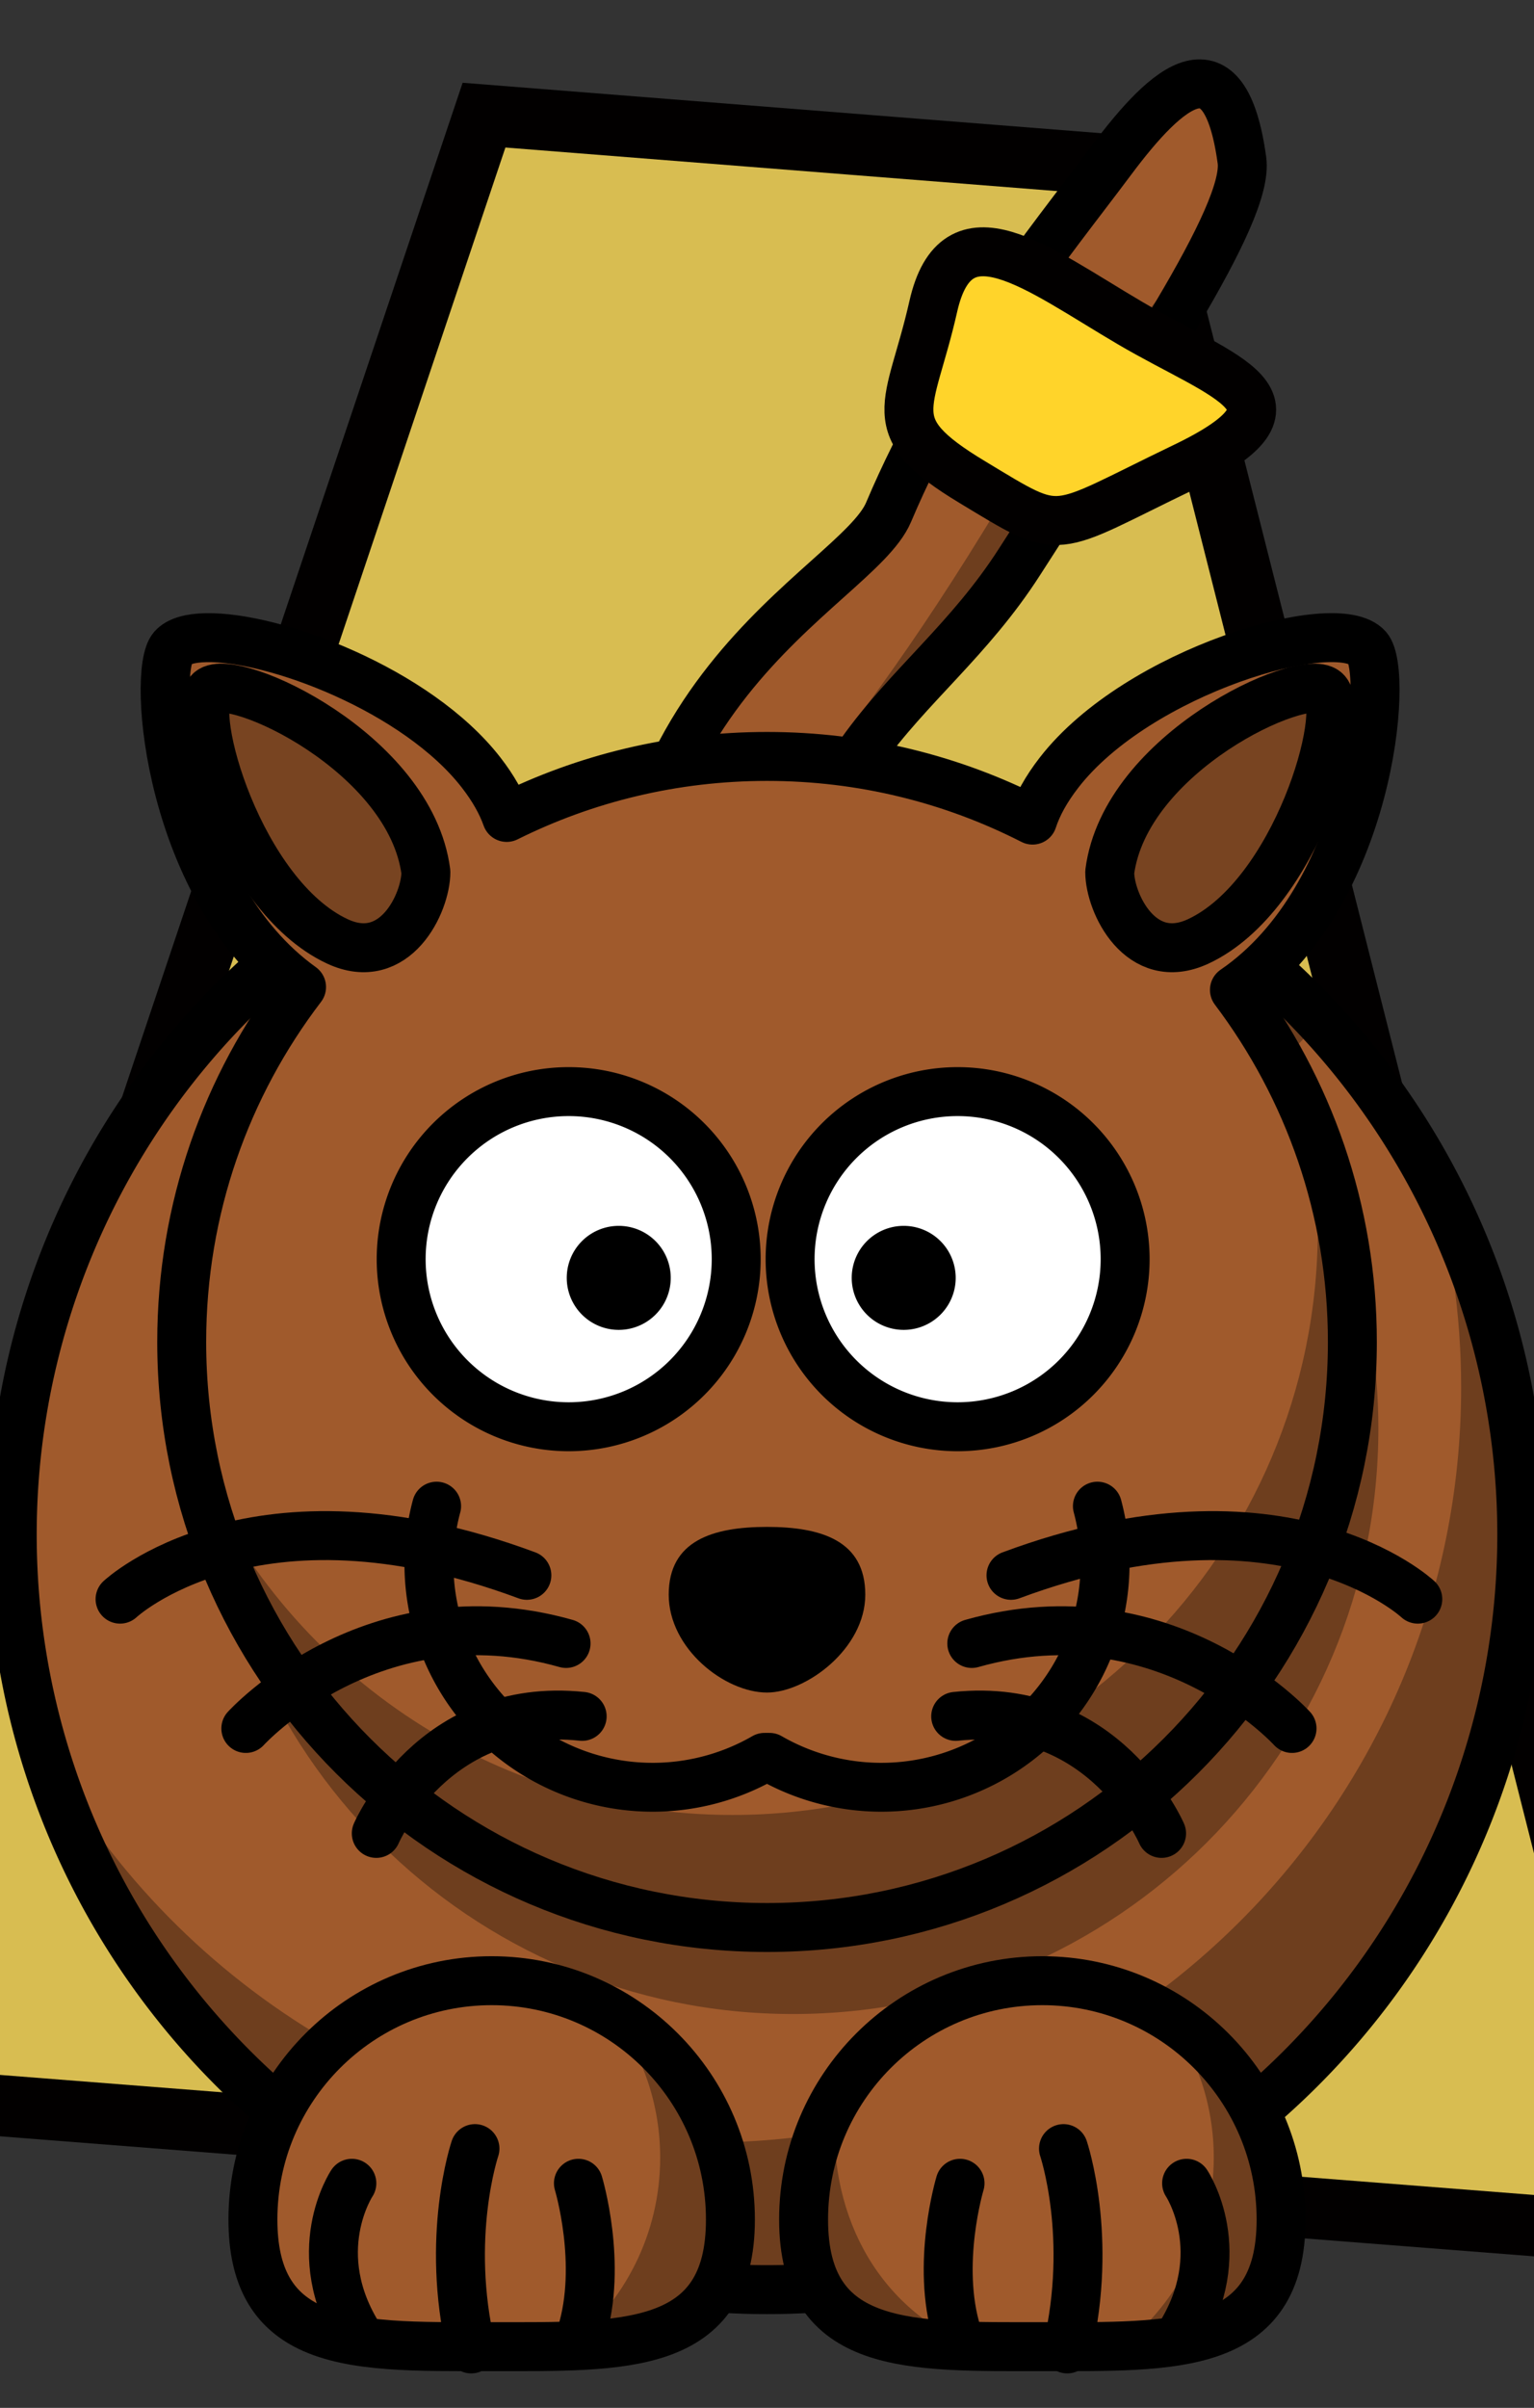 <?xml version="1.0" encoding="UTF-8" standalone="no"?>
<!-- Created with Inkscape (http://www.inkscape.org/) -->

<svg
   xmlns:dc="http://purl.org/dc/elements/1.1/"
   xmlns:cc="http://creativecommons.org/ns#"
   xmlns:rdf="http://www.w3.org/1999/02/22-rdf-syntax-ns#"
   xmlns:svg="http://www.w3.org/2000/svg"
   xmlns="http://www.w3.org/2000/svg"
   xmlns:sodipodi="http://sodipodi.sourceforge.net/DTD/sodipodi-0.dtd"
   xmlns:inkscape="http://www.inkscape.org/namespaces/inkscape"
   version="1.0"
   width="250.772"
   height="393.489"
   id="svg2"
   inkscape:version="0.48.1 r9760"
   sodipodi:docname="rfmetronome-1.3.svg"
   inkscape:export-filename="/home/drt/Downloads/rfmetronome-1.2-96.png"
   inkscape:export-xdpi="22.845816"
   inkscape:export-ydpi="22.845816">
  <rect width="100%" height="100%" fill="#333333" stroke="none"/>
  <sodipodi:namedview
     pagecolor="#ffffff"
     bordercolor="#666666"
     borderopacity="1"
     objecttolerance="10"
     gridtolerance="10"
     guidetolerance="10"
     inkscape:pageopacity="0"
     inkscape:pageshadow="2"
     inkscape:window-width="1280"
     inkscape:window-height="742"
     id="namedview3109"
     showgrid="false"
     inkscape:zoom="0.48229806"
     inkscape:cx="17.502696"
     inkscape:cy="216.00057"
     inkscape:window-x="0"
     inkscape:window-y="26"
     inkscape:window-maximized="1"
     inkscape:current-layer="svg2" />
  <defs
     id="defs4" />
  <path
     style="fill:#d8bd51;fill-opacity:1;stroke:#020000;stroke-width:10;stroke-miterlimit:4;stroke-opacity:1;stroke-dasharray:none"
     d="M 79.126,18.816 186.126,27.266 271.754,365.354 -29.363,341.798 z"
     id="rect4012"
     inkscape:connector-curvature="0"
     sodipodi:nodetypes="ccccc"
     inkscape:export-filename="/home/drt/Downloads/cat_at_96.png"
     inkscape:export-xdpi="23.11536"
     inkscape:export-ydpi="23.11536" />
  <g
     id="g3231"
     transform="translate(240.469,-177.413)"
     inkscape:export-filename="/home/drt/Downloads/cat_at_96.png"
     inkscape:export-xdpi="23.11536"
     inkscape:export-ydpi="23.11536"
     style="stroke-width:8;stroke-miterlimit:4;stroke-dasharray:none">
    <path
       sodipodi:nodetypes="cssssscc"
       d="m -136.625,354.303 c -9.443,-63.582 36.021,-80.434 41.41,-93.169 10.665,-25.2 26.361,-44.035 36.402,-57.485 9.316,-12.48 18.582,-20.454 21.372,-0.032 1.214,8.885 -17.211,35.763 -36.37,65.623 -16.342,25.469 -39.522,29.665 -39.522,83.804 1e-5,46.024 -22.033,1.259 -23.292,1.259 z"
       id="path3229-0"
       style="fill:#a05a2c;fill-opacity:1;fill-rule:evenodd;stroke:#000000;stroke-width:8;stroke-linecap:butt;stroke-linejoin:miter;stroke-miterlimit:4;stroke-opacity:1;stroke-dasharray:none"
       inkscape:connector-curvature="0" />
    <path
       sodipodi:nodetypes="csscssc"
       d="m -39.955,211.84 c -17.269,22.425 -33.322,41.752 -36.472,47.001 -31.962,53.269 -39.429,46.402 -43.429,77.04 -2.42,18.54 -3.16,30.9 -7.562,28.719 6.792,9.204 11.301,14.087 15.062,-14.719 6.056,-46.38 -2.842,-36.296 10.628,-50.408 23.773,-24.907 68.516,-82.256 61.773,-87.634 z"
       id="path3334-4"
       style="fill:#000000;fill-opacity:0.314;fill-rule:evenodd;stroke:none;stroke-width:8;stroke-miterlimit:4;stroke-dasharray:none"
       inkscape:connector-curvature="0" />
  </g>
  <path
     inkscape:connector-curvature="0"
     style="fill:#a05a2c;fill-opacity:1;fill-rule:nonzero;stroke:#000000;stroke-width:8;stroke-linecap:round;stroke-linejoin:round;stroke-miterlimit:4;stroke-opacity:1;stroke-dasharray:none"
     id="path2383"
     d="m 248.772,250.783 a 123.386,123.386 0 1 1 -246.772,0 123.386,123.386 0 1 1 246.772,0 z"
     inkscape:export-filename="/home/drt/Downloads/cat_at_96.png"
     inkscape:export-xdpi="23.11536"
     inkscape:export-ydpi="23.11536" />
  <path
     inkscape:connector-curvature="0"
     style="fill:#000000;fill-opacity:0.314;fill-rule:nonzero;stroke:none;stroke-width:8;stroke-miterlimit:4;stroke-dasharray:none"
     id="path3306"
     d="m 79.236,136.347 c -14.361,5.803 -27.382,14.23 -38.469,24.688 3.242,5.518 7.449,10.589 12.781,14.406 -12.298,16.098 -19.594,36.193 -19.594,58 -10e-6,52.819 42.868,95.688 95.688,95.688 52.819,1e-5 95.687,-42.868 95.688,-95.688 -1e-5,-21.6 -7.194,-41.511 -19.281,-57.531 3.723,-2.547 6.888,-5.693 9.594,-9.188 -10.566,-11.339 -23.219,-20.706 -37.375,-27.438 -0.304,0.361 -0.59,0.726 -0.875,1.094 -2.157,2.779 -3.554,5.361 -4.344,7.781 -13.035,-6.655 -27.776,-10.406 -43.406,-10.406 -15.285,1e-5 -29.742,3.586 -42.562,9.969 -0.813,-2.293 -2.162,-4.734 -4.188,-7.344 -1.084,-1.396 -2.323,-2.74 -3.656,-4.031 z"
     inkscape:export-filename="/home/drt/Downloads/cat_at_96.png"
     inkscape:export-xdpi="23.11536"
     inkscape:export-ydpi="23.11536" />
  <path
     inkscape:connector-curvature="0"
     style="fill:#a05a2c;fill-opacity:1;fill-rule:nonzero;stroke:#000000;stroke-width:8;stroke-linecap:round;stroke-linejoin:round;stroke-miterlimit:4;stroke-opacity:1;stroke-dasharray:none"
     id="path2385"
     d="m 33.642,104.208 c -2.565,0.057 -4.46,0.587 -5.406,1.656 -3.487,3.939 -0.59,39.934 21.062,55.438 -12.298,16.098 -19.594,36.193 -19.594,58 0,52.819 42.868,95.688 95.688,95.688 52.819,0 95.687,-42.868 95.688,-95.688 0,-21.6 -7.194,-41.511 -19.281,-57.531 22.265,-15.232 25.273,-51.927 21.75,-55.906 -5.047,-5.701 -37.514,3.767 -50.406,20.375 -2.157,2.779 -3.554,5.361 -4.344,7.781 -13.035,-6.655 -27.776,-10.406 -43.406,-10.406 -15.285,0 -29.742,3.586 -42.562,9.969 -0.813,-2.293 -2.162,-4.734 -4.188,-7.344 -10.475,-13.494 -33.886,-22.278 -45,-22.031 z"
     inkscape:export-filename="/home/drt/Downloads/cat_at_96.png"
     inkscape:export-xdpi="23.11536"
     inkscape:export-ydpi="23.11536" />
  <path
     inkscape:connector-curvature="0"
     style="fill:#000000;fill-opacity:0.314;fill-rule:nonzero;stroke:none;stroke-width:8;stroke-miterlimit:4;stroke-dasharray:none"
     id="path3293"
     d="m 213.58,182.222 c 1.203,6.045 1.844,12.289 1.844,18.688 -1e-5,52.819 -42.868,95.688 -95.688,95.688 -39.615,0 -73.624,-24.098 -88.156,-58.438 8.771,43.79 47.453,76.844 93.812,76.844 52.819,-3e-5 95.687,-42.868 95.688,-95.688 0,-13.154 -2.684,-25.69 -7.5,-37.094 z"
     inkscape:export-filename="/home/drt/Downloads/cat_at_96.png"
     inkscape:export-xdpi="23.11536"
     inkscape:export-ydpi="23.11536" />
  <path
     inkscape:connector-curvature="0"
     style="fill:#ffffff;fill-opacity:1;fill-rule:nonzero;stroke:#000000;stroke-width:8;stroke-linecap:round;stroke-linejoin:round;stroke-miterlimit:4;stroke-opacity:1;stroke-dasharray:none"
     id="path2387"
     d="m 120.35,205.773 a 27.384,27.384 0 1 1 -54.768,0 27.384,27.384 0 1 1 54.768,0 z"
     inkscape:export-filename="/home/drt/Downloads/cat_at_96.png"
     inkscape:export-xdpi="23.11536"
     inkscape:export-ydpi="23.11536" />
  <path
     inkscape:connector-curvature="0"
     style="fill:#ffffff;fill-opacity:1;fill-rule:nonzero;stroke:#000000;stroke-width:8;stroke-linecap:round;stroke-linejoin:round;stroke-miterlimit:4;stroke-opacity:1;stroke-dasharray:none"
     id="path2391"
     d="m 183.932,205.773 a 27.384,27.384 0 0 1 -54.768,0 27.384,27.384 0 1 1 54.768,0 z"
     inkscape:export-filename="/home/drt/Downloads/cat_at_96.png"
     inkscape:export-xdpi="23.11536"
     inkscape:export-ydpi="23.11536" />
  <path
     inkscape:connector-curvature="0"
     style="fill:#000000;fill-opacity:1;fill-rule:nonzero;stroke:none;stroke-width:8;stroke-miterlimit:4;stroke-dasharray:none"
     id="path2393"
     d="m 109.648,208.92 a 8.499,8.499 0 0 1 -16.997,0 8.499,8.499 0 1 1 16.997,0 z"
     inkscape:export-filename="/home/drt/Downloads/cat_at_96.png"
     inkscape:export-xdpi="23.11536"
     inkscape:export-ydpi="23.11536" />
  <path
     inkscape:connector-curvature="0"
     style="fill:#000000;fill-opacity:1;fill-rule:nonzero;stroke:none;stroke-width:8;stroke-miterlimit:4;stroke-dasharray:none"
     id="path2395"
     d="m 156.233,208.92 a 8.499,8.499 0 0 1 -16.997,0 8.499,8.499 0 1 1 16.997,0 z"
     inkscape:export-filename="/home/drt/Downloads/cat_at_96.png"
     inkscape:export-xdpi="23.11536"
     inkscape:export-ydpi="23.11536" />
  <path
     inkscape:connector-curvature="0"
     style="fill:#000000;fill-opacity:1;fill-rule:nonzero;stroke:none;stroke-width:8;stroke-miterlimit:4;stroke-dasharray:none"
     id="path2397"
     d="m 141.453,260.598 c 0,8.83 -9.67,15.996 -16.067,15.996 -6.891,0 -16.067,-7.166 -16.067,-15.996 0,-8.83 7.198,-11.074 16.067,-11.074 8.869,0 16.067,2.244 16.067,11.074 z"
     inkscape:export-filename="/home/drt/Downloads/cat_at_96.png"
     inkscape:export-xdpi="23.11536"
     inkscape:export-ydpi="23.11536" />
  <g
     id="g3178"
     transform="translate(-202.598,-242.564)"
     inkscape:export-filename="/home/drt/Downloads/cat_at_96.png"
     inkscape:export-xdpi="23.11536"
     inkscape:export-ydpi="23.11536"
     style="stroke-width:8;stroke-miterlimit:4;stroke-dasharray:none">
    <path
       inkscape:connector-curvature="0"
       style="fill:none;stroke:#000000;stroke-width:8.543;stroke-linecap:round;stroke-linejoin:round;stroke-miterlimit:4;stroke-opacity:1;stroke-dasharray:none"
       id="path2400"
       transform="matrix(0.937,0,0,0.935,13.993,33.332)"
       d="M 392.751,487.022 A 39.03,39.03 0 0 1 335.535,530.925" />
    <path
       inkscape:connector-curvature="0"
       style="fill:none;stroke:#000000;stroke-width:8.543;stroke-linecap:round;stroke-linejoin:round;stroke-miterlimit:4;stroke-opacity:1;stroke-dasharray:none"
       id="path3176"
       transform="matrix(-0.937,0,0,0.935,641.976,33.332)"
       d="M 392.751,487.022 A 39.03,39.03 0 0 1 335.535,530.925" />
  </g>
  <path
     inkscape:connector-curvature="0"
     style="fill:#000000;fill-opacity:0.314;fill-rule:nonzero;stroke:none;stroke-width:8;stroke-miterlimit:4;stroke-dasharray:none"
     id="path3339"
     d="m 233.955,192.16 c 3.202,10.975 4.906,22.589 4.906,34.594 10e-6,68.109 -55.266,123.375 -123.375,123.375 -46.825,0 -87.598,-26.132 -108.5,-64.594 15.023,51.2 62.367,88.625 118.406,88.625 68.109,0 123.375,-55.266 123.375,-123.375 0,-21.21 -5.373,-41.186 -14.812,-58.625 z"
     inkscape:export-filename="/home/drt/Downloads/cat_at_96.png"
     inkscape:export-xdpi="23.11536"
     inkscape:export-ydpi="23.11536" />
  <g
     id="g3188"
     transform="translate(-200.076,-248.229)"
     inkscape:export-filename="/home/drt/Downloads/cat_at_96.png"
     inkscape:export-xdpi="23.11536"
     inkscape:export-ydpi="23.11536"
     style="stroke-width:8;stroke-miterlimit:4;stroke-dasharray:none">
    <path
       inkscape:connector-curvature="0"
       style="fill:none;stroke:#000000;stroke-width:8;stroke-linecap:round;stroke-linejoin:miter;stroke-miterlimit:4;stroke-opacity:1;stroke-dasharray:none"
       id="path3182"
       d="m 365.347,505.667 c 44.674,-16.608 66.504,3.893 66.504,3.893" />
    <path
       inkscape:connector-curvature="0"
       style="fill:none;stroke:#000000;stroke-width:8;stroke-linecap:round;stroke-linejoin:miter;stroke-miterlimit:4;stroke-opacity:1;stroke-dasharray:none"
       id="path3184"
       d="m 358.94,516.803 c 31.633,-8.958 52.351,13.887 52.351,13.887" />
    <path
       inkscape:connector-curvature="0"
       style="fill:none;stroke:#000000;stroke-width:8;stroke-linecap:round;stroke-linejoin:miter;stroke-miterlimit:4;stroke-opacity:1;stroke-dasharray:none"
       id="path3186"
       d="m 356.309,528.714 c 24.338,-2.576 33.657,19.126 33.657,19.126" />
  </g>
  <g
     id="g3193"
     transform="matrix(-1,0,0,1,451.478,-248.229)"
     inkscape:export-filename="/home/drt/Downloads/cat_at_96.png"
     inkscape:export-xdpi="23.11536"
     inkscape:export-ydpi="23.11536"
     style="stroke-width:8;stroke-miterlimit:4;stroke-dasharray:none">
    <path
       inkscape:connector-curvature="0"
       style="fill:none;stroke:#000000;stroke-width:8;stroke-linecap:round;stroke-linejoin:miter;stroke-miterlimit:4;stroke-opacity:1;stroke-dasharray:none"
       id="path3195"
       d="m 365.347,505.667 c 44.674,-16.608 66.504,3.893 66.504,3.893" />
    <path
       inkscape:connector-curvature="0"
       style="fill:none;stroke:#000000;stroke-width:8;stroke-linecap:round;stroke-linejoin:miter;stroke-miterlimit:4;stroke-opacity:1;stroke-dasharray:none"
       id="path3197"
       d="m 358.94,516.803 c 31.633,-8.958 52.351,13.887 52.351,13.887" />
    <path
       inkscape:connector-curvature="0"
       style="fill:none;stroke:#000000;stroke-width:8;stroke-linecap:round;stroke-linejoin:miter;stroke-miterlimit:4;stroke-opacity:1;stroke-dasharray:none"
       id="path3199"
       d="m 356.309,528.714 c 24.338,-2.576 33.657,19.126 33.657,19.126" />
  </g>
  <path
     inkscape:connector-curvature="0"
     style="fill:#784421;fill-opacity:1;fill-rule:evenodd;stroke:#000000;stroke-width:8;stroke-linecap:butt;stroke-linejoin:round;stroke-miterlimit:4;stroke-opacity:1;stroke-dasharray:none"
     id="path3231"
     d="m 181.414,142.506 c 2.518,-19.515 31.476,-32.735 35.253,-29.588 3.777,3.148 -4.669,33.403 -20.774,40.919 -9.443,4.407 -14.479,-6.295 -14.479,-11.331 z"
     inkscape:export-filename="/home/drt/Downloads/cat_at_96.png"
     inkscape:export-xdpi="23.11536"
     inkscape:export-ydpi="23.11536" />
  <path
     inkscape:connector-curvature="0"
     style="fill:#784421;fill-opacity:1;fill-rule:evenodd;stroke:#000000;stroke-width:8;stroke-linecap:butt;stroke-linejoin:round;stroke-miterlimit:4;stroke-opacity:1;stroke-dasharray:none"
     id="path3233"
     d="m 69.622,142.506 c -2.518,-19.515 -31.476,-32.735 -35.253,-29.588 -3.777,3.148 4.669,33.403 20.774,40.919 9.443,4.407 14.479,-6.295 14.479,-11.331 z"
     inkscape:export-filename="/home/drt/Downloads/cat_at_96.png"
     inkscape:export-xdpi="23.11536"
     inkscape:export-ydpi="23.11536" />
  <g
     id="g3035"
     transform="translate(0,-8)"
     inkscape:export-filename="/home/drt/Downloads/cat_at_96.png"
     inkscape:export-xdpi="23.11536"
     inkscape:export-ydpi="23.11536"
     style="stroke-width:8;stroke-miterlimit:4;stroke-dasharray:none">
    <path
       inkscape:export-ydpi="8.400794"
       inkscape:export-xdpi="8.400794"
       inkscape:export-filename="/home/drt/Downloads/cat_at_36.png"
       d="m 119.406,370.712 c 0,21.545 -17.486,20.774 -39.03,20.774 -11.98,0 -22.705,0.238 -29.866,-3.254 -5.718,-2.788 -9.164,-7.955 -9.164,-17.52 0,-21.545 17.486,-39.03 39.03,-39.03 21.545,0 39.03,17.486 39.03,39.03 z"
       id="path3238"
       style="fill:#a05a2c;fill-opacity:1;fill-rule:nonzero;stroke:#000000;stroke-width:8;stroke-linecap:round;stroke-linejoin:round;stroke-miterlimit:4;stroke-opacity:1;stroke-dasharray:none"
       inkscape:connector-curvature="0" />
    <path
       inkscape:export-ydpi="8.400794"
       inkscape:export-xdpi="8.400794"
       inkscape:export-filename="/home/drt/Downloads/cat_at_36.png"
       d="m 100.392,337.504 c 4.723,6.48 7.531,14.467 7.531,23.094 1e-5,12.466 -5.835,23.559 -14.906,30.75 15.081,-0.573 25.906,-3.694 25.906,-20.625 0,-14.032 -7.407,-26.34 -18.531,-33.219 z"
       id="path3332"
       style="fill:#000000;fill-opacity:0.314;fill-rule:nonzero;stroke:none;stroke-width:8;stroke-miterlimit:4;stroke-dasharray:none"
       inkscape:connector-curvature="0" />
    <g
       style="stroke-width:8;stroke-miterlimit:4;stroke-dasharray:none"
       inkscape:export-ydpi="8.400794"
       inkscape:export-xdpi="8.400794"
       inkscape:export-filename="/home/drt/Downloads/cat_at_36.png"
       transform="matrix(-1,0,0,1,452.399,-239.355)"
       id="g2469">
      <path
         d="m 357.342,628.694 c -3.503,-11.331 0.5,-24.551 0.5,-24.551"
         id="path2471"
         style="fill:none;stroke:#000000;stroke-width:8;stroke-linecap:round;stroke-linejoin:miter;stroke-miterlimit:4;stroke-opacity:1;stroke-dasharray:none"
         inkscape:connector-curvature="0" />
      <path
         d="m 375.367,631.212 c 4.293,-18.256 -0.613,-32.735 -0.613,-32.735"
         id="path2473"
         style="fill:none;stroke:#000000;stroke-width:8;stroke-linecap:round;stroke-linejoin:miter;stroke-miterlimit:4;stroke-opacity:1;stroke-dasharray:none"
         inkscape:connector-curvature="0" />
      <path
         d="m 393.621,629.324 c 8.813,-13.849 1.259,-25.181 1.259,-25.181"
         id="path2475"
         style="fill:none;stroke:#000000;stroke-width:8;stroke-linecap:round;stroke-linejoin:miter;stroke-miterlimit:4;stroke-opacity:1;stroke-dasharray:none"
         inkscape:connector-curvature="0" />
    </g>
  </g>
  <g
     id="g3026"
     transform="translate(0,-8)"
     inkscape:export-filename="/home/drt/Downloads/cat_at_96.png"
     inkscape:export-xdpi="23.11536"
     inkscape:export-ydpi="23.11536"
     style="stroke-width:8;stroke-miterlimit:4;stroke-dasharray:none">
    <path
       inkscape:export-ydpi="8.400794"
       inkscape:export-xdpi="8.400794"
       inkscape:export-filename="/home/drt/Downloads/cat_at_36.png"
       d="m 209.427,370.712 c 0,21.545 -17.486,20.774 -39.03,20.774 -21.545,0 -39.03,0.771 -39.03,-20.774 0,-21.545 17.486,-39.03 39.03,-39.03 21.545,0 39.03,17.486 39.03,39.03 z"
       id="path3235"
       style="fill:#a05a2c;fill-opacity:1;fill-rule:nonzero;stroke:#000000;stroke-width:8;stroke-linecap:round;stroke-linejoin:round;stroke-miterlimit:4;stroke-opacity:1;stroke-dasharray:none"
       inkscape:connector-curvature="0" />
    <path
       inkscape:export-ydpi="8.400794"
       inkscape:export-xdpi="8.400794"
       inkscape:export-filename="/home/drt/Downloads/cat_at_36.png"
       d="m 190.892,337.504 c 4.723,6.48 7.531,14.467 7.531,23.094 10e-6,12.466 -5.835,23.559 -14.906,30.75 15.081,-0.573 25.906,-3.694 25.906,-20.625 0,-14.032 -7.407,-26.34 -18.531,-33.219 z"
       id="path3327"
       style="fill:#000000;fill-opacity:0.314;fill-rule:nonzero;stroke:none;stroke-width:8;stroke-miterlimit:4;stroke-dasharray:none"
       inkscape:connector-curvature="0" />
    <path
       inkscape:export-ydpi="8.400794"
       inkscape:export-xdpi="8.400794"
       inkscape:export-filename="/home/drt/Downloads/cat_at_36.png"
       d="m 136.58,351.222 c -3.313,5.735 -5.219,12.406 -5.219,19.5 0,17.505 11.553,20.263 27.438,20.688 -15.78,-6.578 -23.805,-22.208 -22.219,-40.188 z"
       id="path3349"
       style="fill:#000000;fill-opacity:0.314;fill-rule:nonzero;stroke:none;stroke-width:8;stroke-miterlimit:4;stroke-dasharray:none"
       inkscape:connector-curvature="0" />
    <g
       style="stroke-width:8;stroke-miterlimit:4;stroke-dasharray:none"
       inkscape:export-ydpi="8.400794"
       inkscape:export-xdpi="8.400794"
       inkscape:export-filename="/home/drt/Downloads/cat_at_36.png"
       transform="translate(-200.899,-239.355)"
       id="g2508">
      <path
         d="m 357.342,628.694 c -3.503,-11.331 0.5,-24.551 0.5,-24.551"
         id="path2510"
         style="fill:none;stroke:#000000;stroke-width:8;stroke-linecap:round;stroke-linejoin:miter;stroke-miterlimit:4;stroke-opacity:1;stroke-dasharray:none"
         inkscape:connector-curvature="0" />
      <path
         d="m 375.367,631.212 c 4.293,-18.256 -0.613,-32.735 -0.613,-32.735"
         id="path2512"
         style="fill:none;stroke:#000000;stroke-width:8;stroke-linecap:round;stroke-linejoin:miter;stroke-miterlimit:4;stroke-opacity:1;stroke-dasharray:none"
         inkscape:connector-curvature="0" />
      <path
         d="m 393.621,629.324 c 8.813,-13.849 1.259,-25.181 1.259,-25.181"
         id="path2514"
         style="fill:none;stroke:#000000;stroke-width:8;stroke-linecap:round;stroke-linejoin:miter;stroke-miterlimit:4;stroke-opacity:1;stroke-dasharray:none"
         inkscape:connector-curvature="0" />
    </g>
  </g>
  <path
     style="fill:#ffd42a;stroke:#020000;stroke-width:8;stroke-miterlimit:4;stroke-opacity:1;stroke-dasharray:none"
     inkscape:transform-center-x="-42.800735"
     inkscape:transform-center-y="-17.030374"
     d="m 184.759,52.809 c 15.39,9.049 31.032,12.846 8.777,23.544 -22.254,10.698 -19.404,11.595 -34.638,2.403 -15.233,-9.192 -10.14,-11.814 -6.33,-28.67 3.81,-16.856 16.801,-6.326 32.191,2.723 z"
     id="path3239"
     inkscape:connector-curvature="0"
     sodipodi:nodetypes="zzzzz"
     inkscape:export-xdpi="23.11536"
     inkscape:export-ydpi="23.11536"
     inkscape:export-filename="/home/drt/Downloads/cat_at_96.png" />
</svg>
